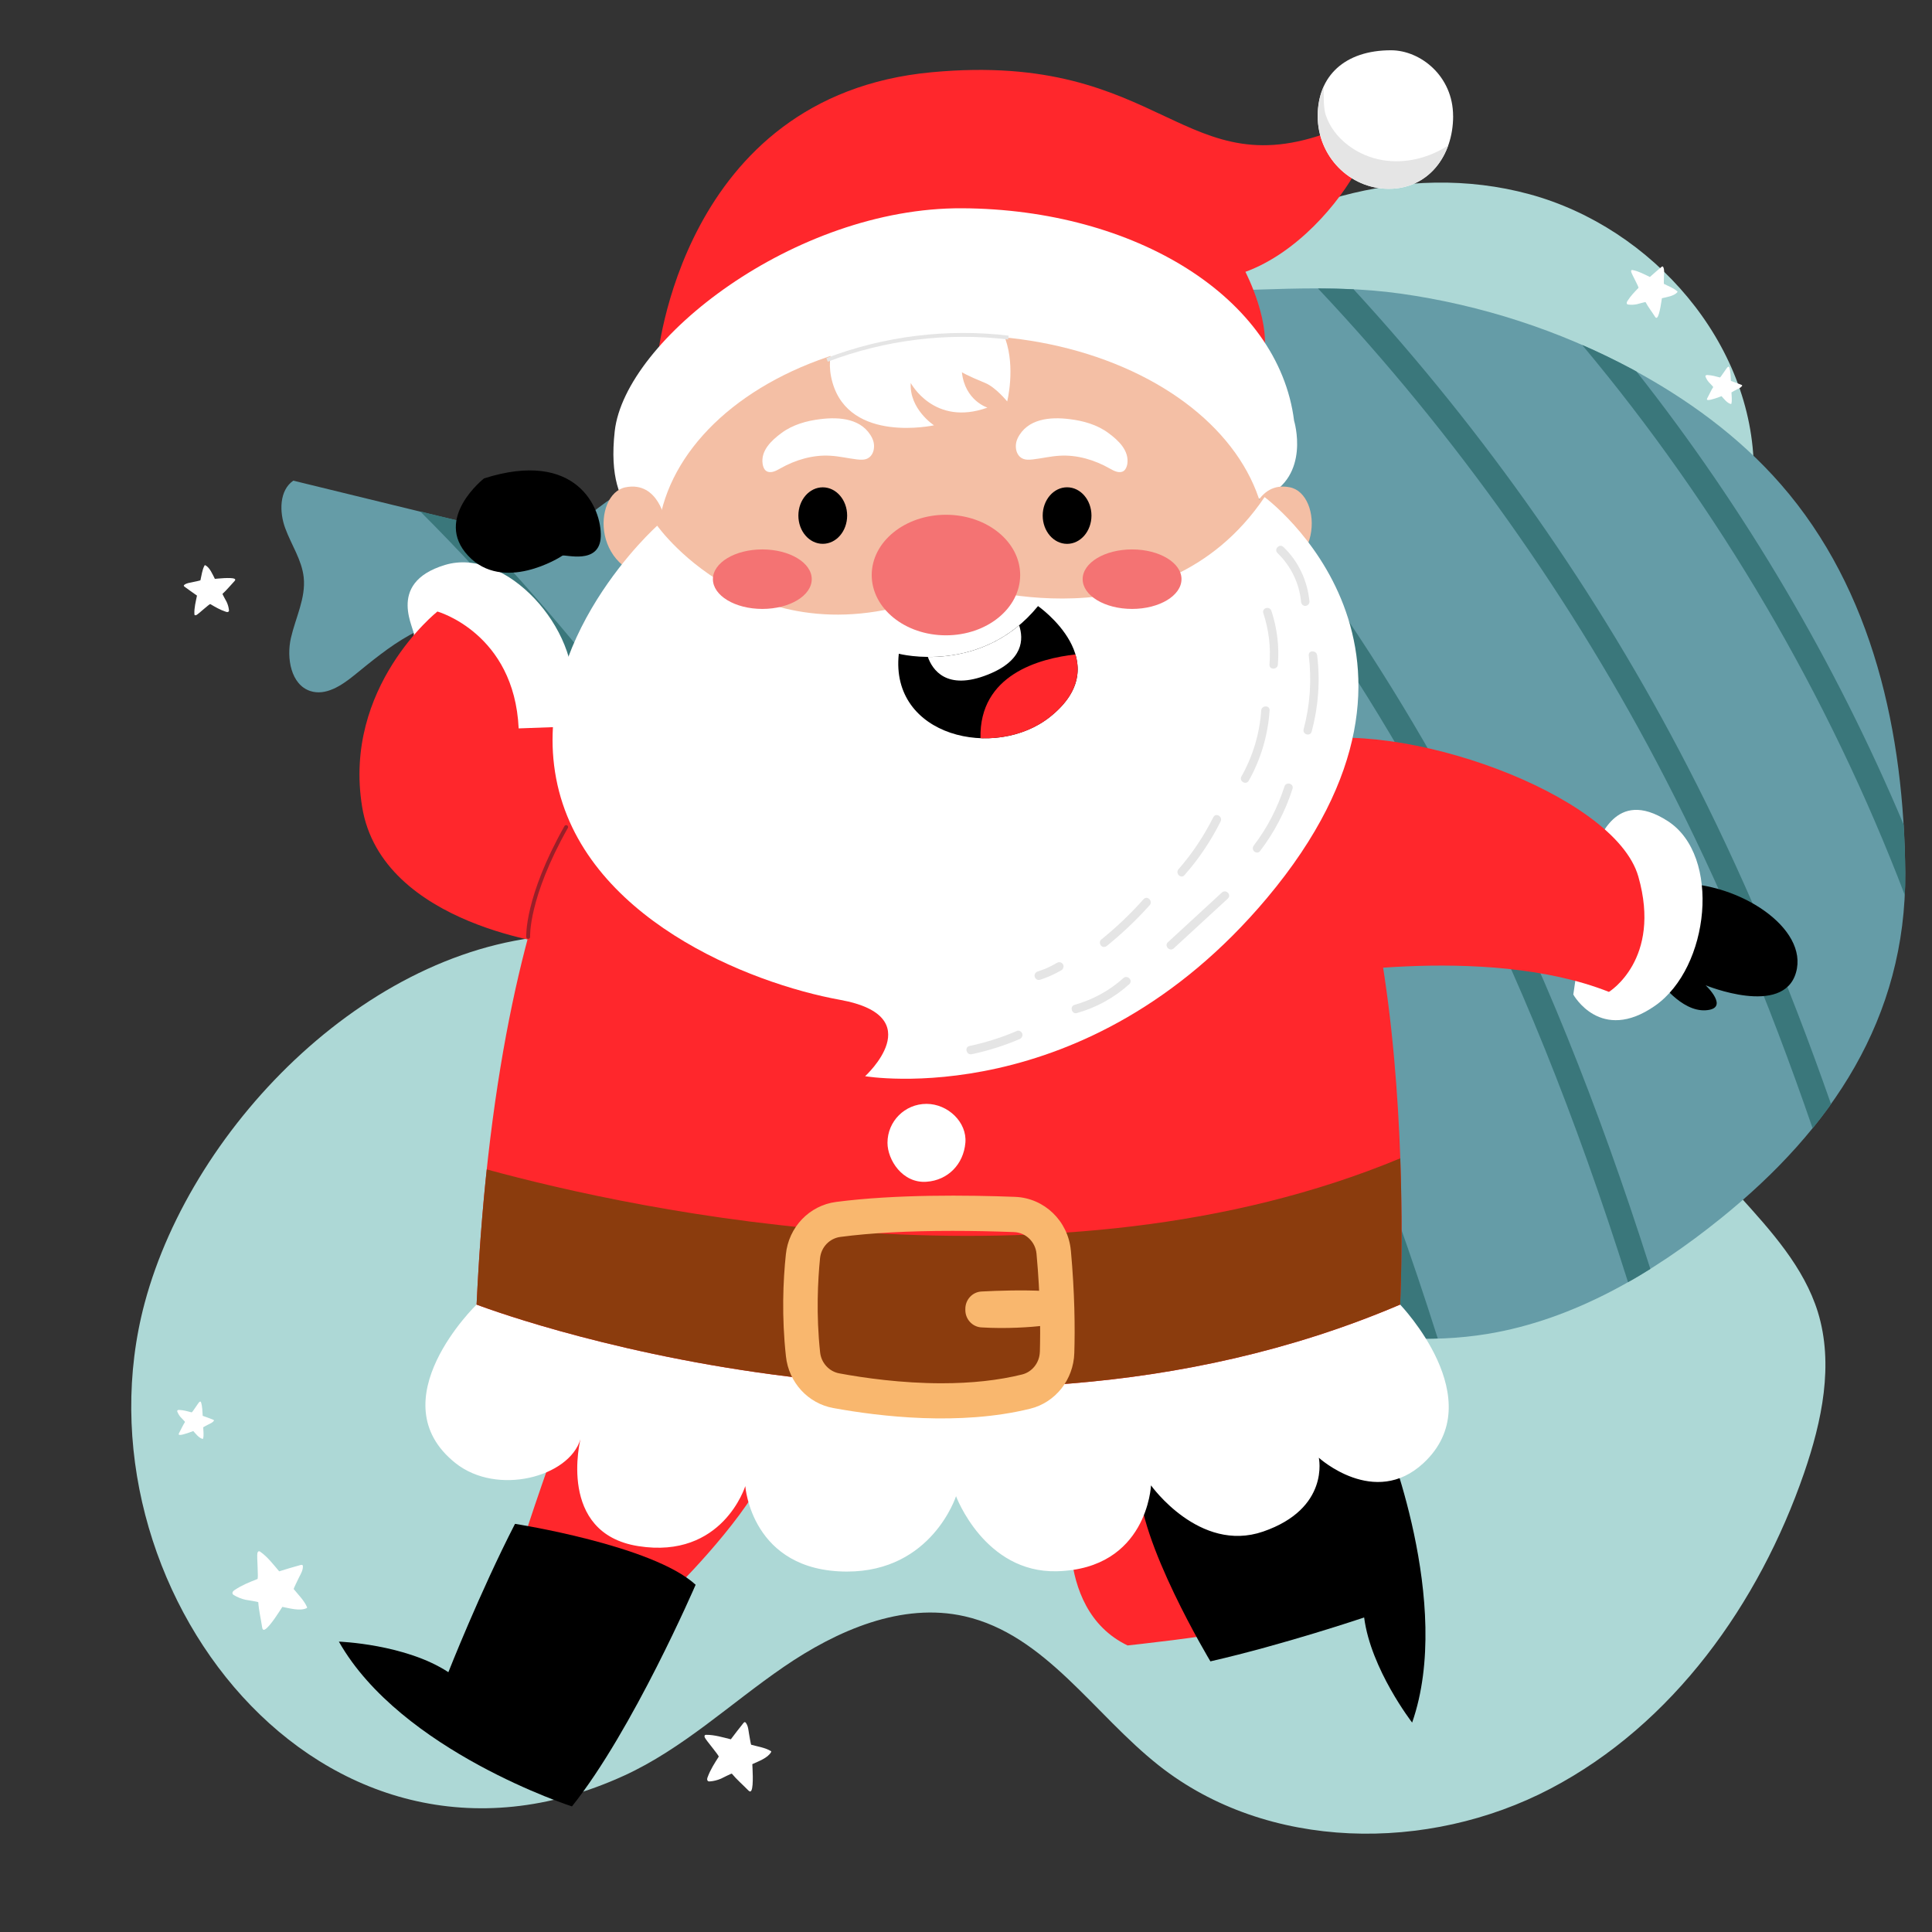 <?xml version="1.0"?>
<svg width="500" height="500" xmlns="http://www.w3.org/2000/svg" xmlns:svg="http://www.w3.org/2000/svg" enable-background="new 0 0 500 500" version="1.1" xml:space="preserve">
 <rect width="100%" height="100%" fill="#333333" stroke="none"/>
 <g class="layer">
  <title>Layer 1</title>
  <g id="BACKGROUND"/>
  <g id="OBJECTS">
   <g id="svg_1">
    <path d="m442.37,162.39c6.62,-11.9 11.55,-24.72 11.52,-40.55c-0.09,-33 -26.21,-62.91 -58.05,-71.57c-31.86,-8.68 -67.18,2.03 -92.15,23.61c-24.97,21.57 -40.25,52.84 -46.91,85.16c-2.97,14.38 -4.37,29.12 -8.73,43.15c-4.35,14.04 -12.16,27.69 -24.78,35.24c-22.15,13.27 -50.3,3.93 -76.14,4.54c-50.19,1.17 -97.21,48.66 -109.69,95.23c-19.46,72.76 45.63,158.18 124.05,122.34c15.17,-6.93 27.55,-18.69 41.32,-28.14c13.79,-9.45 30.58,-16.81 46.86,-13.1c20.85,4.76 33.44,25.36 50.24,38.61c28.08,22.19 69.66,22.61 101.35,5.99c31.71,-16.62 53.97,-47.87 65.64,-81.7c4.61,-13.4 7.73,-28.09 3.56,-41.64c-3.61,-11.65 -12.12,-21.01 -20.3,-30.06c-22.62,-25.07 -50.15,-60.52 -36.92,-96.53c6.94,-18.84 19.72,-33.77 29.11,-50.6z" fill="#ADD8D6" id="svg_2"/>
   </g>
   <g id="svg_130">
    <path d="m68.57,421.7c1.31,-0.69 4.09,-5.21 4.5,-5.84c1.78,0.34 4.55,1.15 6.27,0.33c0.04,-0.02 0.09,-0.05 0.12,-0.09c0.03,-0.07 0,-0.14 -0.02,-0.21c-0.71,-1.69 -2.31,-3.23 -3.44,-4.66c-0.05,-0.07 1.22,-2.66 1.33,-2.89c0.47,-0.94 1.07,-1.87 1.06,-2.96c0,-0.11 -0.02,-0.23 -0.1,-0.32c-0.12,-0.12 -0.32,-0.08 -0.49,-0.04c-1.87,0.5 -3.71,1.07 -5.55,1.64c-1.47,-1.73 -3,-3.74 -4.88,-5.06c-0.1,-0.07 -0.21,-0.15 -0.34,-0.14c-0.24,0.01 -0.37,0.28 -0.42,0.52c-0.19,0.8 0.34,6.54 0.01,6.67c-2.05,0.81 -3.97,1.56 -5.84,2.81c-0.19,0.12 -0.38,0.25 -0.5,0.44c-0.13,0.19 -0.17,0.44 -0.06,0.63c0.07,0.13 0.19,0.21 0.31,0.28c0.93,0.57 1.95,0.97 3.01,1.21c0.32,0.07 3.3,0.5 3.3,0.64c0.15,2.16 0.68,4.33 1,6.48c0.04,0.22 0.08,0.46 0.25,0.59c0.12,0.1 0.28,0.08 0.48,-0.03z" fill="#FFFFFF" id="svg_131"/>
    <path d="m450.95,299.22c-0.49,-1.4 -4.57,-4.8 -5.13,-5.31c0.6,-1.7 1.79,-4.33 1.23,-6.15c-0.01,-0.05 -0.03,-0.1 -0.07,-0.13c-0.06,-0.04 -0.14,-0.03 -0.21,-0.01c-1.78,0.46 -3.53,1.82 -5.11,2.73c-0.07,0.04 -2.45,-1.59 -2.67,-1.74c-0.86,-0.59 -1.69,-1.32 -2.77,-1.47c-0.11,-0.01 -0.24,-0.02 -0.33,0.05c-0.14,0.1 -0.13,0.31 -0.11,0.48c0.22,1.93 0.52,3.82 0.82,5.73c-1.93,1.21 -4.14,2.43 -5.72,4.09c-0.08,0.1 -0.17,0.2 -0.18,0.32c-0.02,0.24 0.23,0.41 0.45,0.49c0.77,0.31 6.52,0.61 6.6,0.95c0.51,2.15 0.98,4.16 1.94,6.19c0.1,0.2 0.2,0.41 0.37,0.56c0.16,0.15 0.41,0.24 0.62,0.15c0.13,-0.05 0.22,-0.16 0.31,-0.27c0.7,-0.83 1.25,-1.78 1.64,-2.8c0.11,-0.3 0.96,-3.19 1.11,-3.18c2.15,0.17 4.38,-0.04 6.56,-0.05c0.22,0 0.46,-0.01 0.62,-0.16c0.1,-0.1 0.11,-0.27 0.03,-0.47z" fill="#FFFFFF" id="svg_132"/>
    <path d="m276.45,162.44c-0.41,-1.16 -3.78,-3.98 -4.24,-4.39c0.49,-1.41 1.48,-3.59 1.01,-5.1c-0.01,-0.04 -0.02,-0.08 -0.06,-0.11c-0.05,-0.03 -0.11,-0.02 -0.17,0c-1.47,0.38 -2.92,1.5 -4.23,2.26c-0.06,0.03 -2.03,-1.32 -2.21,-1.44c-0.71,-0.5 -1.4,-1.1 -2.29,-1.22c-0.1,-0.01 -0.2,-0.02 -0.28,0.04c-0.11,0.08 -0.11,0.25 -0.09,0.39c0.18,1.6 0.43,3.17 0.68,4.75c-1.6,1 -3.43,2.01 -4.73,3.39c-0.07,0.08 -0.15,0.16 -0.16,0.26c-0.02,0.2 0.19,0.34 0.37,0.41c0.64,0.26 5.41,0.51 5.47,0.79c0.42,1.78 0.81,3.44 1.61,5.12c0.08,0.17 0.16,0.34 0.3,0.47c0.14,0.12 0.34,0.19 0.51,0.12c0.11,-0.04 0.19,-0.13 0.27,-0.22c0.58,-0.7 1.03,-1.48 1.35,-2.32c0.1,-0.25 0.8,-2.64 0.92,-2.63c1.78,0.14 3.63,-0.04 5.43,-0.05c0.18,0 0.38,0 0.51,-0.13c0.09,-0.08 0.09,-0.22 0.03,-0.39z" fill="#FFFFFF" id="svg_133"/>
    <path d="m60.67,149.78c-0.93,-0.42 -4.55,-0.01 -5.06,0.03c-0.57,-1.1 -1.31,-2.94 -2.47,-3.52c-0.03,-0.02 -0.07,-0.04 -0.1,-0.03c-0.05,0.01 -0.08,0.06 -0.11,0.1c-0.61,1.1 -0.77,2.61 -1.06,3.82c-0.02,0.06 -1.95,0.47 -2.13,0.5c-0.7,0.15 -1.46,0.22 -2.04,0.68c-0.06,0.05 -0.12,0.11 -0.13,0.19c-0.02,0.11 0.09,0.21 0.18,0.28c1.06,0.8 2.15,1.55 3.23,2.31c-0.31,1.53 -0.75,3.2 -0.67,4.77c0,0.09 0.01,0.18 0.06,0.25c0.11,0.12 0.31,0.07 0.46,0.01c0.52,-0.24 3.4,-2.95 3.6,-2.83c1.31,0.77 2.53,1.49 3.99,1.97c0.14,0.05 0.3,0.1 0.45,0.09c0.15,-0.02 0.31,-0.1 0.37,-0.24c0.03,-0.09 0.02,-0.19 0.01,-0.29c-0.08,-0.74 -0.29,-1.46 -0.61,-2.13c-0.1,-0.2 -1.12,-1.99 -1.05,-2.06c1.1,-0.99 2.05,-2.19 3.08,-3.27c0.1,-0.11 0.21,-0.24 0.21,-0.39c0,-0.1 -0.08,-0.18 -0.21,-0.24z" fill="#FFFFFF" id="svg_134"/>
    <path d="m194.47,463.35c0.61,-1.22 0.25,-6.1 0.23,-6.79c1.51,-0.7 4.02,-1.59 4.86,-3.12c0.02,-0.05 0.04,-0.09 0.04,-0.14c-0.01,-0.06 -0.07,-0.11 -0.13,-0.14c-1.44,-0.88 -3.46,-1.17 -5.08,-1.63c-0.07,-0.03 -0.51,-2.64 -0.55,-2.88c-0.16,-0.95 -0.21,-1.97 -0.81,-2.78c-0.06,-0.08 -0.13,-0.17 -0.24,-0.18c-0.15,-0.03 -0.29,0.1 -0.39,0.23c-1.13,1.38 -2.19,2.8 -3.26,4.21c-2.04,-0.5 -4.26,-1.18 -6.37,-1.16c-0.12,0 -0.24,0.01 -0.33,0.08c-0.17,0.14 -0.12,0.41 -0.04,0.61c0.29,0.71 3.77,4.71 3.6,4.98c-1.1,1.71 -2.13,3.31 -2.85,5.25c-0.08,0.19 -0.15,0.39 -0.14,0.59c0.01,0.21 0.11,0.43 0.3,0.51c0.11,0.05 0.25,0.05 0.38,0.04c1,-0.07 1.97,-0.32 2.89,-0.71c0.28,-0.12 2.74,-1.4 2.82,-1.3c1.27,1.53 2.83,2.87 4.23,4.3c0.14,0.15 0.31,0.3 0.51,0.31c0.14,0 0.25,-0.1 0.33,-0.28z" fill="#FFFFFF" id="svg_135"/>
    <path d="m210.69,331.27c0.63,-0.8 1.08,-4.41 1.17,-4.91c1.2,-0.29 3.16,-0.57 4,-1.56c0.02,-0.03 0.05,-0.06 0.05,-0.1c0,-0.04 -0.04,-0.09 -0.07,-0.12c-0.92,-0.85 -2.35,-1.36 -3.46,-1.94c-0.05,-0.02 0.01,-2 0.02,-2.18c0.02,-0.71 0.13,-1.47 -0.18,-2.14c-0.03,-0.07 -0.07,-0.14 -0.15,-0.17c-0.11,-0.05 -0.22,0.03 -0.31,0.11c-1.04,0.84 -2.02,1.71 -3.01,2.59c-1.41,-0.67 -2.93,-1.49 -4.47,-1.79c-0.08,-0.01 -0.18,-0.03 -0.25,0.01c-0.15,0.08 -0.15,0.28 -0.12,0.44c0.11,0.56 2.05,3.99 1.89,4.16c-1.05,1.09 -2.04,2.1 -2.86,3.41c-0.08,0.13 -0.16,0.26 -0.18,0.41c-0.03,0.16 0.01,0.33 0.14,0.42c0.08,0.05 0.18,0.07 0.27,0.08c0.74,0.1 1.49,0.06 2.22,-0.09c0.22,-0.05 2.2,-0.62 2.24,-0.53c0.7,1.3 1.65,2.51 2.45,3.76c0.08,0.13 0.18,0.26 0.33,0.3c0.09,0.02 0.19,-0.04 0.28,-0.16z" fill="#FFFFFF" id="svg_136"/>
    <path d="m428.93,82.1c0.63,-0.8 1.08,-4.41 1.17,-4.92c1.2,-0.28 3.16,-0.56 4,-1.56c0.02,-0.03 0.05,-0.06 0.05,-0.09c0,-0.05 -0.04,-0.09 -0.07,-0.12c-0.92,-0.86 -2.35,-1.37 -3.46,-1.94c-0.05,-0.03 0.01,-2 0.02,-2.18c0.02,-0.72 0.13,-1.47 -0.18,-2.14c-0.03,-0.07 -0.08,-0.15 -0.15,-0.18c-0.11,-0.04 -0.23,0.04 -0.32,0.11c-1.03,0.85 -2.01,1.72 -3,2.6c-1.41,-0.67 -2.93,-1.5 -4.47,-1.79c-0.09,-0.02 -0.18,-0.03 -0.25,0.01c-0.15,0.07 -0.15,0.28 -0.12,0.44c0.1,0.56 2.05,3.99 1.89,4.16c-1.05,1.09 -2.04,2.1 -2.86,3.4c-0.08,0.13 -0.16,0.27 -0.18,0.42c-0.03,0.15 0.01,0.32 0.14,0.41c0.08,0.06 0.18,0.08 0.27,0.09c0.74,0.09 1.49,0.06 2.22,-0.09c0.22,-0.05 2.2,-0.62 2.24,-0.54c0.7,1.31 1.65,2.51 2.45,3.77c0.08,0.12 0.18,0.26 0.33,0.3c0.09,0.02 0.19,-0.04 0.28,-0.16z" fill="#FFFFFF" id="svg_137"/>
    <path d="m441.96,103.52c0.73,0.12 3.21,-0.86 3.57,-0.99c0.61,0.67 1.48,1.83 2.42,2.02c0.02,0 0.05,0.01 0.07,0c0.04,-0.02 0.05,-0.06 0.06,-0.09c0.22,-0.9 0.04,-2 0.02,-2.91c0,-0.04 1.28,-0.7 1.4,-0.76c0.47,-0.24 0.99,-0.43 1.31,-0.87c0.04,-0.05 0.07,-0.1 0.06,-0.16c-0.01,-0.08 -0.1,-0.13 -0.18,-0.16c-0.91,-0.37 -1.82,-0.69 -2.73,-1.01c-0.07,-1.15 -0.08,-2.41 -0.43,-3.51c-0.02,-0.06 -0.05,-0.12 -0.1,-0.16c-0.1,-0.06 -0.23,0.01 -0.32,0.09c-0.32,0.26 -1.84,2.73 -2,2.68c-1.07,-0.29 -2.07,-0.57 -3.2,-0.63c-0.11,0 -0.23,-0.01 -0.33,0.03c-0.11,0.04 -0.21,0.13 -0.22,0.24c-0.01,0.07 0.02,0.14 0.04,0.2c0.21,0.51 0.49,0.98 0.85,1.39c0.1,0.13 1.17,1.19 1.13,1.25c-0.59,0.91 -1.02,1.95 -1.55,2.91c-0.05,0.1 -0.1,0.21 -0.07,0.31c0.02,0.08 0.09,0.12 0.2,0.13z" fill="#FFFFFF" id="svg_138"/>
    <path d="m46.45,371.35c0.73,0.12 3.21,-0.87 3.57,-0.99c0.61,0.67 1.48,1.83 2.42,2.02c0.02,0 0.05,0 0.07,-0.01c0.03,-0.01 0.05,-0.05 0.06,-0.09c0.22,-0.89 0.04,-1.99 0.02,-2.9c0,-0.04 1.29,-0.7 1.4,-0.76c0.47,-0.24 0.99,-0.43 1.32,-0.87c0.03,-0.05 0.06,-0.1 0.06,-0.16c-0.02,-0.09 -0.11,-0.13 -0.19,-0.16c-0.9,-0.37 -1.81,-0.69 -2.72,-1.01c-0.08,-1.15 -0.08,-2.41 -0.44,-3.51c-0.02,-0.06 -0.04,-0.12 -0.1,-0.16c-0.1,-0.06 -0.23,0.01 -0.32,0.08c-0.32,0.27 -1.83,2.74 -2,2.69c-1.07,-0.29 -2.07,-0.57 -3.2,-0.63c-0.11,0 -0.23,-0.01 -0.33,0.03c-0.11,0.04 -0.2,0.12 -0.22,0.24c-0.01,0.07 0.02,0.14 0.05,0.2c0.2,0.51 0.48,0.98 0.84,1.39c0.11,0.13 1.17,1.19 1.14,1.25c-0.59,0.91 -1.03,1.95 -1.55,2.91c-0.06,0.1 -0.11,0.21 -0.08,0.31c0.02,0.07 0.09,0.11 0.2,0.13z" fill="#FFFFFF" id="svg_139"/>
    <path d="m416.65,270.84c0.63,-0.8 1.09,-4.41 1.17,-4.91c1.2,-0.29 3.16,-0.57 4,-1.56c0.03,-0.03 0.05,-0.06 0.05,-0.1c0,-0.05 -0.04,-0.09 -0.07,-0.12c-0.92,-0.85 -2.35,-1.36 -3.46,-1.94c-0.05,-0.02 0.01,-2 0.02,-2.18c0.02,-0.71 0.13,-1.47 -0.18,-2.14c-0.03,-0.07 -0.07,-0.14 -0.15,-0.17c-0.11,-0.05 -0.22,0.03 -0.31,0.11c-1.04,0.84 -2.02,1.71 -3.01,2.59c-1.41,-0.67 -2.93,-1.49 -4.47,-1.79c-0.08,-0.01 -0.17,-0.02 -0.25,0.01c-0.15,0.08 -0.15,0.28 -0.12,0.45c0.11,0.55 2.06,3.98 1.89,4.15c-1.05,1.09 -2.04,2.1 -2.85,3.41c-0.08,0.13 -0.16,0.26 -0.19,0.41c-0.03,0.16 0.02,0.33 0.14,0.42c0.08,0.05 0.18,0.07 0.27,0.08c0.75,0.1 1.49,0.06 2.22,-0.09c0.22,-0.04 2.2,-0.62 2.25,-0.53c0.69,1.3 1.64,2.51 2.45,3.76c0.08,0.13 0.17,0.27 0.32,0.3c0.1,0.02 0.19,-0.04 0.28,-0.16z" fill="#FFFFFF" id="svg_140"/>
    <path d="m230.68,51.8c0.62,-0.8 1.08,-4.41 1.17,-4.91c1.2,-0.29 3.16,-0.57 4,-1.57c0.02,-0.02 0.04,-0.05 0.05,-0.09c0,-0.05 -0.04,-0.09 -0.07,-0.12c-0.92,-0.86 -2.36,-1.37 -3.46,-1.94c-0.05,-0.03 0.01,-2 0.01,-2.18c0.03,-0.72 0.14,-1.47 -0.17,-2.14c-0.03,-0.07 -0.08,-0.15 -0.15,-0.17c-0.11,-0.05 -0.23,0.03 -0.32,0.11c-1.03,0.84 -2.01,1.71 -3,2.59c-1.41,-0.67 -2.93,-1.49 -4.47,-1.79c-0.09,-0.01 -0.18,-0.03 -0.26,0.01c-0.14,0.08 -0.14,0.28 -0.11,0.44c0.1,0.56 2.05,3.99 1.89,4.16c-1.06,1.09 -2.04,2.1 -2.86,3.41c-0.08,0.13 -0.16,0.26 -0.19,0.41c-0.02,0.15 0.02,0.33 0.15,0.42c0.08,0.05 0.17,0.07 0.27,0.08c0.74,0.1 1.49,0.06 2.22,-0.09c0.21,-0.05 2.19,-0.62 2.24,-0.53c0.7,1.3 1.64,2.51 2.45,3.76c0.08,0.13 0.18,0.26 0.33,0.3c0.09,0.02 0.19,-0.04 0.28,-0.16z" fill="#FFFFFF" id="svg_141"/>
   </g>
   <g id="svg_261">
    <path d="m75.95,124.36c-3.7,2.51 -3.7,8.16 -2.11,12.4c1.57,4.27 4.28,8.16 4.76,12.67c0.57,5.36 -2.11,10.42 -3.31,15.67c-1.2,5.25 0.02,12.11 5.02,13.74c3.96,1.29 8.02,-1.38 11.29,-4.02c8.98,-7.29 19.11,-15.89 30.42,-13.82c12,2.18 16.7,13.82 21.94,23.49c4.78,8.82 11.66,15.2 17.44,23.34c15.24,21.47 30.88,42.01 49.41,60.68c26.1,26.29 52.17,47.12 86.55,60.57c28.03,11 57.93,21 87.59,16.14c22.38,-3.69 42.75,-15.65 60.54,-30.03c28.4,-22.92 47.86,-51.68 47.58,-89.3c-0.28,-35.92 -8.22,-73.12 -32.21,-100.57c-10.85,-12.42 -24.36,-22.2 -38.77,-29.92c-18.55,-9.94 -38.82,-16.47 -59.54,-19.4c-19.83,-2.8 -39.25,-0.38 -59.04,-0.6c-40.06,-0.44 -80.09,11.8 -113.54,34.23c-13.13,8.82 -28.27,15.36 -40.06,25.83c-0.76,0.67 -1.52,1.38 -2.46,1.71c-0.72,0.27 -1.5,0.31 -2.26,0.36c-11.37,0.51 -20.64,-1.27 -31.49,-3.91c-12.59,-3.07 -25.18,-6.16 -37.77,-9.22z" fill="#659CA7" id="svg_262"/>
    <g id="svg_263">
     <path d="m473.86,285.75c-1.5,2.13 -3.09,4.22 -4.76,6.25c-11.59,-33.74 -24.14,-63.46 -38.16,-90.57c-23.77,-46.05 -54.32,-89.04 -89.85,-126.78c3.07,0 6.15,0.07 9.22,0.22c34.03,37.03 63.37,78.84 86.4,123.44c13.61,26.32 25.83,55.05 37.16,87.44z" fill="#3A777B" id="svg_264"/>
     <path d="m493.09,225.87c0.02,1.96 -0.02,3.89 -0.13,5.78c-19.75,-51.72 -48.17,-100.17 -83.5,-142.38c4.31,1.87 8.52,3.91 12.66,6.11c0.48,0.24 0.94,0.51 1.41,0.78c28.1,35.63 51.45,75.26 69.15,117.29c0.24,4.16 0.37,8.31 0.41,12.42z" fill="#3A777B" id="svg_265"/>
     <path d="m221.41,278.81c-3.54,-3.33 -7.05,-6.78 -10.57,-10.29c-1.5,-1.53 -2.98,-3.07 -4.44,-4.58c-25.79,-48.25 -59.04,-92.95 -97.66,-131.6c1.65,0.42 3.33,0.84 4.98,1.22c2.44,0.6 4.76,1.16 7.07,1.64c37.77,39.25 70.15,84.35 95.14,132.71c1.85,3.58 3.68,7.25 5.48,10.89z" fill="#3A777B" id="svg_266"/>
     <path d="m306.38,332.51c-2.72,-1 -5.41,-2.04 -8.09,-3.07c-10.13,-27.74 -21.01,-52.72 -32.95,-75.79c-24.9,-48.28 -57.26,-93.17 -95.05,-132.25c1.96,-1.13 3.94,-2.24 5.89,-3.4c37.69,39.21 70,84.21 94.94,132.51c12.83,24.87 24.44,51.83 35.25,81.99z" fill="#3A777B" id="svg_267"/>
     <path d="m372.09,346.4c-2.28,0.07 -4.57,0.04 -6.85,-0.02c-13.42,-42.01 -28.01,-77.9 -44.69,-110.15c-26.92,-52.14 -62.54,-100.37 -104.25,-141.51c2.13,-1.02 4.28,-1.98 6.44,-2.93c41.38,41.23 76.72,89.37 103.58,141.34c17.11,33.16 32.08,70.01 45.78,113.29z" fill="#3A777B" id="svg_268"/>
     <path d="m427.11,328.4c-1.91,1.2 -3.83,2.36 -5.78,3.42c-13.66,-43.25 -28.53,-80.01 -45.58,-113.02c-26.86,-52.01 -62.35,-100.13 -103.92,-141.18c2.74,-0.42 5.5,-0.78 8.26,-1.09c40.47,40.74 75.07,88.1 101.42,139.16c17.05,33.03 31.92,69.7 45.6,112.71z" fill="#3A777B" id="svg_269"/>
    </g>
    <path d="m170.09,93.36c0,0 5.89,-68.59 71,-74.66c60.76,-5.69 64.85,31.05 105.19,14.62c0,0 10.26,0.29 5.28,9.85c-5,9.56 -16.09,22.4 -29.25,27.18c0,0 7.31,14.05 4.37,23c-2.91,8.96 -156.59,0 -156.59,0z" fill="#FF272C" id="svg_270"/>
    <path d="m170.09,136.05c0,0 -13.66,-0.82 -11,-24.45c2.65,-23.63 46.6,-57.92 89.88,-57.7c44.78,0.22 81.94,23.09 85.94,54.99c0,0 4.41,14.36 -7.63,19.76c-12.07,5.42 -157.18,7.4 -157.18,7.4z" fill="#FFFFFF" id="svg_271"/>
    <path d="m172.22,134.96c0,0 -1.74,-10.54 -10.33,-8.85c-8.57,1.67 -9.16,23.58 10.33,23.76l0,-14.91z" fill="#F4BFA5" id="svg_272"/>
    <path d="m323.47,134.96c0,0 1.76,-10.54 10.33,-8.85c8.57,1.67 9.16,23.58 -10.33,23.76l0,-14.91z" fill="#F4BFA5" id="svg_273"/>
    <path d="m291.83,425.84c0,0 23.2,-2.51 24.31,-3.49c1.13,-0.96 -3.04,-34.18 -16.01,-40.58c0,0 -8.37,0.96 -22.35,4.45c0.02,0 -6.22,29.87 14.05,39.63z" fill="#FF272C" id="svg_274"/>
    <path d="m313.25,429.95c0,0 -18.9,-31.38 -18.44,-46.65c0,0 38.6,-11.67 63.5,-12.11c0,0 17.94,43.74 7.15,74.61c0,0 -10.7,-13.82 -12.42,-27.2c0,0 -20.79,7.02 -39.8,11.36z" id="svg_275"/>
    <path d="m145.26,369.87c0,0 -9.94,28.07 -9.94,29.58s25.12,18.8 38.27,12.82c0,0 17.81,-17.38 24.25,-30.52c0,0 -30.68,-23.92 -52.58,-11.89z" fill="#FF272C" id="svg_276"/>
    <path d="m133.28,394.37c0,0 35.64,5.53 46.75,15.76c0,0 -16.24,37.65 -32.01,57.37c0,0 -44.25,-14.29 -60.32,-42.65c0,0 17.22,0.6 28.34,7.91c0,0 8.18,-20.76 17.24,-38.38z" id="svg_277"/>
    <path d="m123.34,337.62c0,0 -25.73,24.89 -5.46,41.03c10.79,8.58 29.42,3.58 32.34,-6.18c0,0 -6.15,24.36 15,27.67c21.81,3.42 27.66,-15.54 27.66,-15.54s1.54,22.07 26.29,22.12c22.01,0.02 28.25,-19.51 28.25,-19.51s7.37,19.89 26.1,19.43c23.44,-0.6 24.36,-22.23 24.36,-22.23s12.53,17.63 29.01,11.96c17.35,-5.98 14.42,-19.11 14.42,-19.11s14.42,13.14 27.07,1.4c17.68,-16.4 -6.02,-41.03 -6.02,-41.03l-239.01,0z" fill="#FFFFFF" id="svg_278"/>
    <path d="m107.07,164.41c0.8,-0.93 -7.7,-13.42 8.09,-18.2c15.77,-4.78 35.05,16.65 33.01,34.01c-2.04,17.36 -16.07,14.38 -16.07,14.38l-25.03,-30.18z" fill="#FFFFFF" id="svg_279"/>
    <path d="m145.15,244.65c0,0 -46.36,-4.78 -51.43,-35.83c-5.07,-31.05 19.48,-50.56 19.48,-50.56s19.88,5.58 21.03,30.25l21.99,-0.8c0,0 6.85,37.05 -11.07,56.94z" fill="#FF272C" id="svg_280"/>
    <path d="m166.57,180.22c0,0 -37.38,31.38 -43.23,157.41c0,0 125.63,48.39 239.01,0c0,0 6.98,-134.85 -38.88,-161.5c0,0 -93.77,-42.83 -156.9,4.09z" fill="#FF272C" id="svg_281"/>
    <path d="m429.35,253.7c0,0 5.65,8.16 12.07,7.76c6.44,-0.4 0,-6.47 0,-6.47s20.07,8.27 23.38,-3.29c3.33,-11.54 -14.79,-23.29 -30.57,-23.09l-4.87,25.09z" id="svg_282"/>
    <path d="m412.89,218.27c1.22,0 4.81,-14.76 18.72,-5.78c13.92,8.98 10.85,37.94 -3.28,47.79c-14.11,9.87 -21.16,-2.89 -21.16,-2.89l5.72,-39.12z" fill="#FFFFFF" id="svg_283"/>
    <path d="m335.71,253.12c0,0 48.25,-9.25 80.68,3.58c0,0 13.74,-8.36 7.61,-29.85c-6.13,-21.51 -62.06,-41.23 -88.29,-34.65c0,0 -11.16,41.81 0,60.92z" fill="#FF272C" id="svg_284"/>
    <ellipse cx="248.97" cy="141.43" fill="#F4BFA5" id="svg_285" rx="78.89" ry="54.65"/>
    <path d="m170.09,136.05c0,0 27.79,39.45 78.87,15.05c0,0 51.34,17.45 78.31,-22.45c0,0 54.26,39.87 0.59,103.8c-46.93,55.88 -103.97,46.07 -103.97,46.07s17.05,-15.49 -6.46,-19.76c-23.49,-4.25 -66.67,-21.29 -73.5,-57.3c-6.83,-36.03 26.16,-65.41 26.16,-65.41z" fill="#FFFFFF" id="svg_286"/>
    <path d="m376.07,30.04c0,10.4 -6.48,18.83 -16.66,18.83c-10.16,0 -18.4,-8.42 -18.4,-18.83c0,-10.38 7,-17.03 18.98,-17.03c7.59,0 16.07,6.65 16.07,17.03z" fill="#FFFFFF" id="svg_287"/>
    <path d="m230.83,78.02c0,0 -19.88,4.98 -15.4,20.91c4.48,15.91 26.29,11.14 26.29,11.14s-6.42,-4.18 -6.02,-10.96c0,0 6.02,11.36 19.85,6.38c0,0 -5.83,-1.8 -6.61,-9.16c0,0 1.22,0.82 6.02,2.78c2.72,1.11 5.7,4.78 5.7,4.78s8.72,-34.43 -29.84,-25.87z" fill="#FFFFFF" id="svg_288"/>
    <g id="svg_289">
     <g id="svg_290">
      <path d="m225.76,113.47c-2.5,-5.16 -8.44,-5.62 -13.44,-5c-3.54,0.42 -7.2,1.44 -10.11,3.62c-2.52,1.87 -5.41,4.53 -4.83,8.05c0.11,0.64 0.35,1.31 0.87,1.71c1.07,0.78 2.5,0.07 3.65,-0.6c3.94,-2.24 8.46,-3.58 12.96,-3.31c2.35,0.13 4.63,0.69 6.96,0.96c0.89,0.09 1.85,0.16 2.67,-0.24c1.76,-0.84 2.13,-3.4 1.26,-5.18z" fill="#FFFFFF" id="svg_291"/>
     </g>
    </g>
    <g id="svg_292">
     <g id="svg_293">
      <g id="svg_294">
       <path d="m219.24,133.43c0,4.05 -2.81,7.31 -6.31,7.31s-6.31,-3.27 -6.31,-7.31c0,-4.05 2.83,-7.31 6.31,-7.31s6.31,3.27 6.31,7.31z" id="svg_295"/>
      </g>
     </g>
    </g>
    <g id="svg_296">
     <g id="svg_297">
      <path d="m263.34,113.47c2.5,-5.16 8.46,-5.62 13.44,-5c3.54,0.42 7.2,1.44 10.11,3.62c2.54,1.87 5.41,4.53 4.85,8.05c-0.13,0.64 -0.37,1.31 -0.89,1.71c-1.04,0.78 -2.5,0.07 -3.65,-0.6c-3.94,-2.24 -8.46,-3.58 -12.96,-3.31c-2.33,0.13 -4.63,0.69 -6.96,0.96c-0.89,0.09 -1.85,0.16 -2.67,-0.24c-1.76,-0.84 -2.13,-3.4 -1.26,-5.18z" fill="#FFFFFF" id="svg_298"/>
     </g>
    </g>
    <g id="svg_299">
     <g id="svg_300">
      <g id="svg_301">
       <ellipse cx="276.16" cy="133.43" id="svg_302" rx="6.31" ry="7.32"/>
      </g>
     </g>
    </g>
    <ellipse cx="244.81" cy="148.82" fill="#F47373" id="svg_303" rx="19.21" ry="15.6"/>
    <path d="m232.61,169.19c0,0 21.42,5.58 36.03,-12.34c0,0 20.85,14.54 3.11,28.67c-14.11,11.25 -41.49,5.2 -39.14,-16.34z" id="svg_304"/>
    <path d="m263.75,161.84c-8.18,6.85 -17.35,8.22 -23.62,8.18c1.15,3.25 4.78,8.85 15.55,4.56c9.22,-3.67 9.26,-9.16 8.07,-12.74z" fill="#FFFFFF" id="svg_305"/>
    <path d="m278.32,169.37c-9.24,1.02 -24.94,5.2 -24.57,21.67c6.39,0.27 13.03,-1.53 18.01,-5.51c7.09,-5.65 8,-11.34 6.57,-16.16z" fill="#FF272C" id="svg_306"/>
    <path d="m362.35,337.62c0,0 0.8,-15.89 0.04,-37.85c-89.27,37.12 -197.98,13.38 -236.42,2.87c-1.15,10.78 -2.04,22.4 -2.63,34.98c0,0 125.63,48.39 239.01,0z" fill="#8B3C0D" id="svg_307"/>
    <path d="m277.13,323.62c-0.7,-7.65 -6.87,-13.56 -14.37,-13.87c-12.24,-0.47 -31.05,-0.69 -46.38,1.31c-6.89,0.89 -12.29,6.51 -13,13.58c-0.72,6.8 -1.11,16.09 0.02,26.38c0.72,6.76 5.72,12.2 12.26,13.38c12.13,2.22 32.77,4.65 50.93,0.18c6.55,-1.6 11.24,-7.53 11.44,-14.42c0.2,-6.47 0.11,-15.54 -0.89,-26.54zm-8.02,26.25c-0.09,2.8 -1.98,5.2 -4.61,5.85c-6.09,1.51 -13.07,2.27 -20.81,2.27c0,0 0,0 0,0c-10.37,0 -20.12,-1.38 -26.46,-2.56c-2.63,-0.47 -4.68,-2.69 -4.98,-5.4c-1.07,-9.89 -0.59,-18.74 -0.02,-24.43c0.3,-2.87 2.48,-5.13 5.28,-5.49c7.89,-1.04 17.64,-1.56 29.01,-1.56c5.09,0 10.46,0.11 15.9,0.31c3.04,0.11 5.55,2.53 5.83,5.6c1.02,10.98 1.02,19.89 0.87,25.4z" fill="#F9B76E" id="svg_308"/>
    <path d="m270.23,334.11c-5.48,-0.31 -12.05,-0.09 -16.2,0.13c-2.35,0.11 -4.2,2.09 -4.2,4.49l0,0.31c0,2.38 1.83,4.36 4.15,4.49c6.46,0.4 12.63,-0.04 16.46,-0.47c2.24,-0.24 3.94,-2.16 3.94,-4.47c0,-2.38 -1.83,-4.36 -4.15,-4.49z" fill="#F9B76E" id="svg_309"/>
    <path d="m249.84,295.75c-0.48,5.56 -4.52,9.71 -10.07,10.09c-6.2,0.44 -10.09,-5.65 -10.09,-10.09c0,-5.56 4.5,-10.07 10.09,-10.07c5.57,0 10.53,4.78 10.07,10.07z" fill="#FFFFFF" id="svg_310"/>
    <path d="m125.27,123.81c0,0 -13.18,10.31 -4.13,20c9.07,9.71 23.81,0.44 24.4,0c0.59,-0.44 9.63,2.53 9.94,-4.91c0.28,-7.47 -6.35,-22.69 -30.21,-15.09z" id="svg_311"/>
    <path d="m374.79,37.64c-5,3.27 -11.13,4.78 -16.98,3.8c-6.26,-1.02 -12.59,-5.33 -14.7,-11.65c-0.63,-1.93 -0.52,-4.67 -0.54,-7.38c-1,2.22 -1.54,4.78 -1.54,7.62c0,10.4 8.24,18.83 18.4,18.83c7.52,0 13,-4.62 15.37,-11.22z" fill="#E5E5E5" id="svg_312"/>
    <g id="svg_313">
     <g id="svg_314">
      <g id="svg_315">
       <path d="m330.62,143.14c3.41,3.27 5.63,7.76 6.09,12.56c0.04,0.6 0.46,1.11 1.09,1.11c0.54,0 1.13,-0.51 1.09,-1.11c-0.5,-5.38 -2.87,-10.45 -6.74,-14.14c-1.02,-0.98 -2.57,0.6 -1.52,1.58l0,0z" fill="#E5E5E5" id="svg_316"/>
      </g>
     </g>
     <g id="svg_317">
      <g id="svg_318">
       <path d="m338.71,169.62c0.78,6.42 0.33,12.87 -1.33,19.09c-0.37,1.4 1.72,1.98 2.09,0.6c1.72,-6.4 2.22,-13.09 1.41,-19.69c-0.15,-1.4 -2.33,-1.4 -2.17,0l0,0z" fill="#E5E5E5" id="svg_319"/>
      </g>
     </g>
     <g id="svg_320">
      <g id="svg_321">
       <path d="m332.41,203.55c-1.76,5.47 -4.41,10.65 -7.87,15.18c-0.37,0.49 -0.46,1.11 0,1.58c0.37,0.4 1.17,0.47 1.52,0c3.72,-4.87 6.57,-10.29 8.44,-16.16c0.43,-1.36 -1.65,-1.96 -2.09,-0.6l0,0z" fill="#E5E5E5" id="svg_322"/>
      </g>
     </g>
     <g id="svg_323">
      <g id="svg_324">
       <path d="m316.23,230.98c-4.65,4.29 -9.33,8.58 -13.98,12.87c-1.04,0.96 0.5,2.53 1.52,1.58c4.68,-4.29 9.33,-8.58 14,-12.89c1.04,-0.96 -0.5,-2.51 -1.54,-1.56l0,0z" fill="#E5E5E5" id="svg_325"/>
      </g>
     </g>
     <g id="svg_326">
      <g id="svg_327">
       <path d="m290.72,253.14c-3.63,3.27 -7.96,5.6 -12.61,6.91c-1.35,0.36 -0.76,2.51 0.59,2.13c5.02,-1.4 9.66,-3.96 13.55,-7.47c1.07,-0.96 -0.48,-2.51 -1.52,-1.58l0,0z" fill="#E5E5E5" id="svg_328"/>
      </g>
     </g>
     <g id="svg_329">
      <g id="svg_330">
       <path d="m263.23,266.79c-3.98,1.71 -8.11,3.02 -12.33,3.91c-1.37,0.29 -0.8,2.42 0.57,2.13c4.24,-0.89 8.37,-2.2 12.35,-3.89c0.54,-0.24 0.91,-0.76 0.76,-1.38c-0.15,-0.51 -0.8,-1 -1.35,-0.78l0,0z" fill="#E5E5E5" id="svg_331"/>
      </g>
     </g>
     <g id="svg_332">
      <g id="svg_333">
       <path d="m326.95,158.7c1.41,4.27 1.96,8.78 1.59,13.29c-0.11,1.42 2.07,1.4 2.17,0c0.39,-4.69 -0.2,-9.45 -1.67,-13.89c-0.46,-1.36 -2.54,-0.78 -2.09,0.6l0,0z" fill="#E5E5E5" id="svg_334"/>
      </g>
     </g>
     <g id="svg_335">
      <g id="svg_336">
       <path d="m326.4,183.88c-0.41,6 -2.17,11.85 -5.11,17.05c-0.7,1.24 1.17,2.36 1.89,1.11c3.13,-5.56 4.96,-11.76 5.39,-18.16c0.11,-1.42 -2.07,-1.42 -2.17,0l0,0z" fill="#E5E5E5" id="svg_337"/>
      </g>
     </g>
     <g id="svg_338">
      <g id="svg_339">
       <path d="m314.01,211.49c-2.44,4.85 -5.44,9.38 -9,13.45c-0.94,1.04 0.59,2.62 1.52,1.56c3.7,-4.2 6.85,-8.87 9.35,-13.89c0.65,-1.27 -1.24,-2.4 -1.87,-1.11l0,0z" fill="#E5E5E5" id="svg_340"/>
      </g>
     </g>
     <g id="svg_341">
      <g id="svg_342">
       <path d="m295.98,232.69c-3.39,3.8 -7.07,7.31 -11,10.49c-0.48,0.38 -0.39,1.18 0,1.58c0.43,0.47 1.07,0.36 1.52,0c3.94,-3.2 7.63,-6.69 11.03,-10.49c0.94,-1.04 -0.61,-2.62 -1.54,-1.58l0,0z" fill="#E5E5E5" id="svg_343"/>
      </g>
     </g>
     <g id="svg_344">
      <g id="svg_345">
       <path d="m273.58,249.16c-0.83,0.49 -1.67,0.93 -2.54,1.33c-0.07,0.02 -0.11,0.04 -0.17,0.07c-0.11,0.04 -0.13,0.07 -0.07,0.02c0.09,-0.02 0.07,-0.02 -0.04,0.02c-0.07,0.02 -0.13,0.07 -0.17,0.09c-0.22,0.09 -0.43,0.18 -0.65,0.24c-0.46,0.18 -0.94,0.33 -1.39,0.49c-0.54,0.18 -0.96,0.78 -0.76,1.38c0.17,0.56 0.76,0.96 1.33,0.78c1.94,-0.62 3.83,-1.47 5.59,-2.49c0.48,-0.29 0.7,-1.02 0.39,-1.53c-0.33,-0.49 -0.96,-0.71 -1.5,-0.4l0,0z" fill="#E5E5E5" id="svg_346"/>
      </g>
     </g>
    </g>
    <path d="m214.04,93.14c14.9,-5.67 31.12,-7.67 46.93,-5.78" fill="none" id="svg_347" stroke="#E5E5E5" stroke-miterlimit="10"/>
    <path d="m136.69,242.47c0,0 -0.52,-10.11 9.83,-28.43" fill="none" id="svg_348" stroke="#991F28" stroke-linecap="round" stroke-linejoin="round" stroke-miterlimit="10"/>
    <path d="m210.08,149.88c0,4.27 -5.72,7.71 -12.79,7.71c-7.07,0 -12.79,-3.45 -12.79,-7.71c0,-4.25 5.72,-7.69 12.79,-7.69c7.07,0 12.79,3.45 12.79,7.69z" fill="#F47373" id="svg_349"/>
    <path d="m305.77,149.88c0,4.27 -5.74,7.71 -12.79,7.71c-7.07,0 -12.79,-3.45 -12.79,-7.71c0,-4.25 5.72,-7.69 12.79,-7.69c7.07,0 12.79,3.45 12.79,7.69z" fill="#F47373" id="svg_350"/>
   </g>
  </g>
 </g>
</svg>